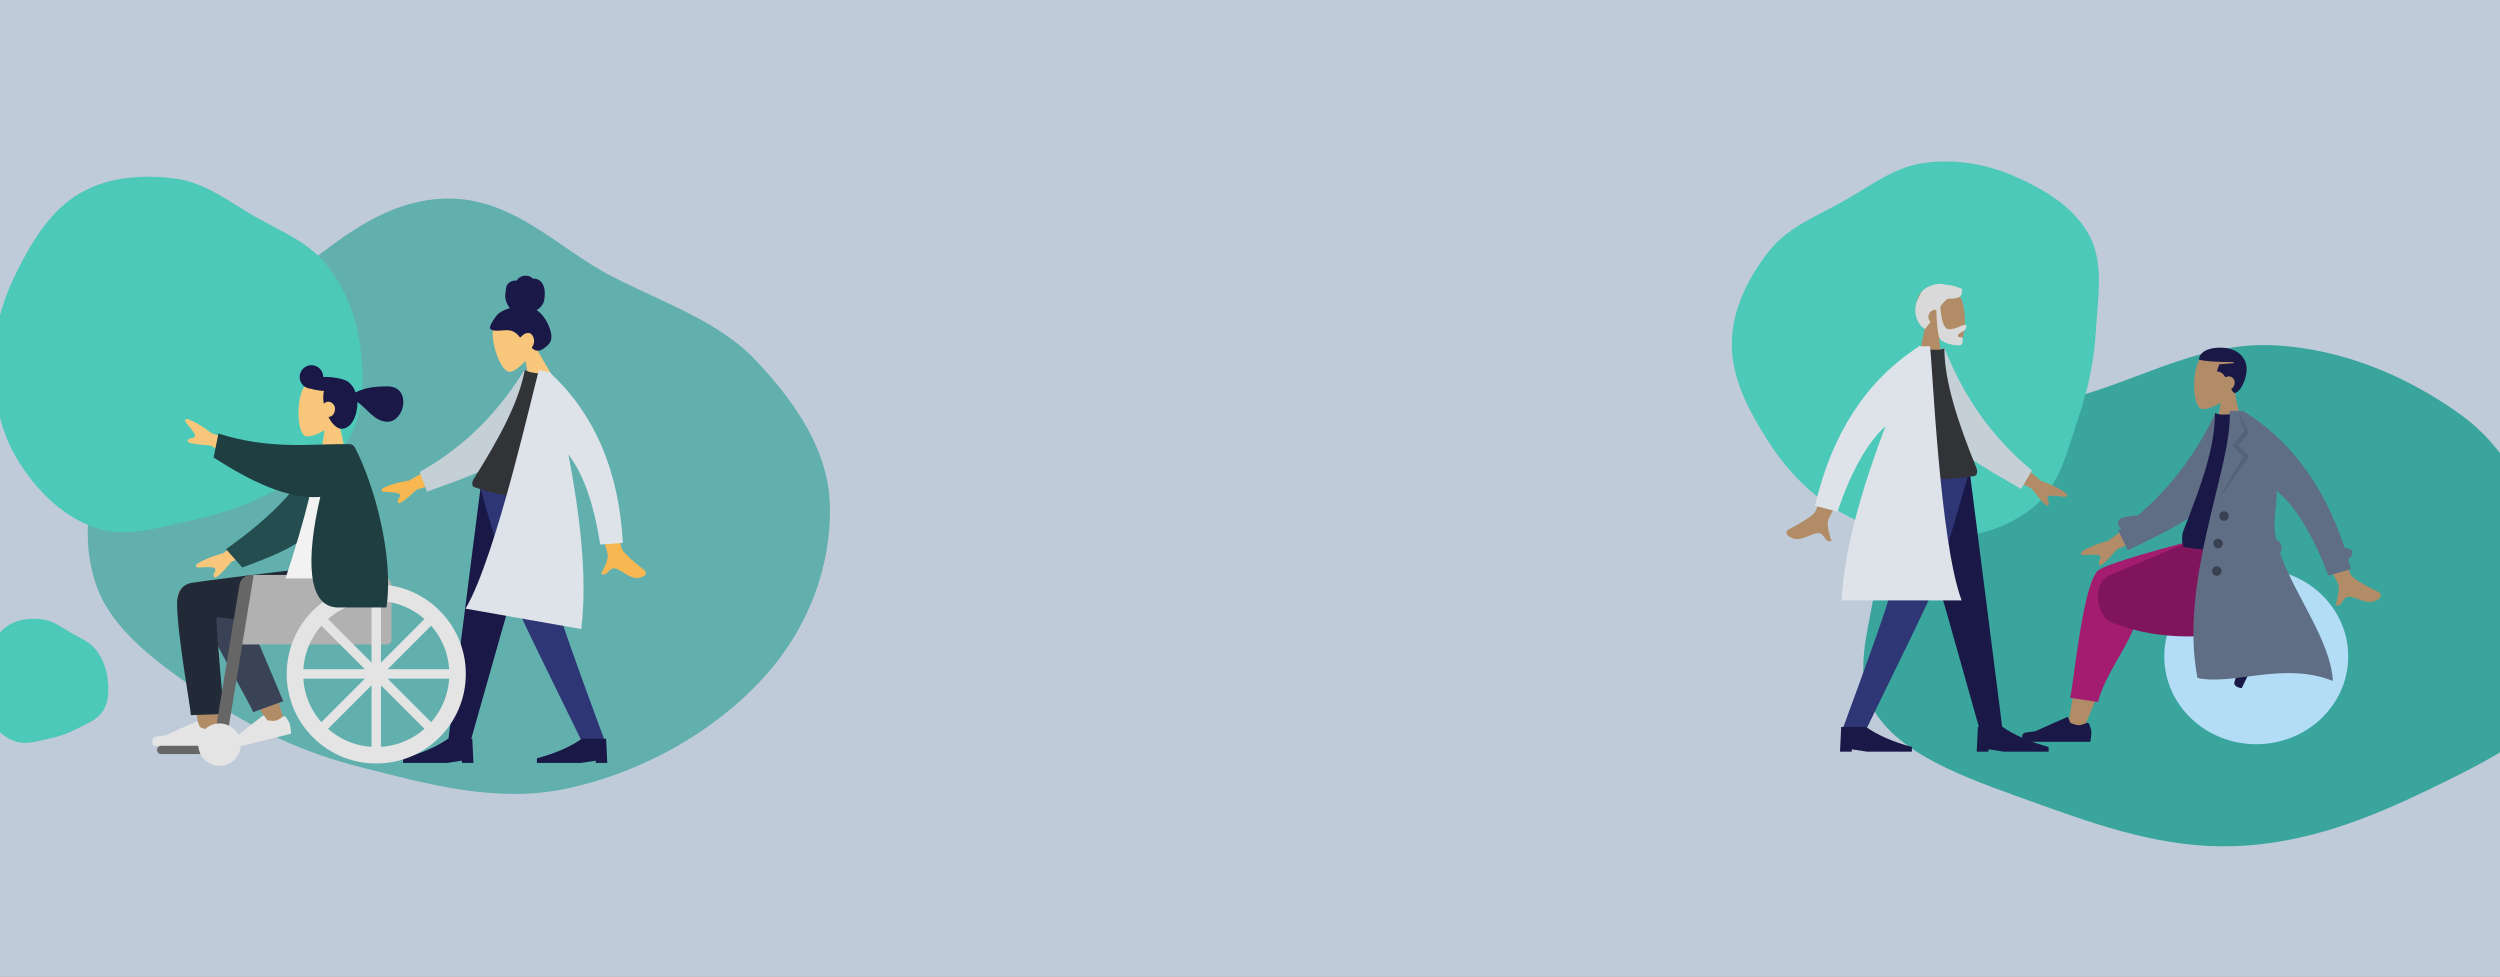 <svg width="1920" height="750" viewBox="0 0 1920 750" fill="none" xmlns="http://www.w3.org/2000/svg">
<rect x="0" y="0" width="1920" height="750" fill="#808080" stroke="none"/>
<g clip-path="url(#clip0)">
<rect width="1920" height="750" fill="#C0CBD9"/>
<path d="M82.597 520.771C83.676 529.197 83.759 538.334 79.384 545.598C75.076 552.751 66.581 555.792 59.181 559.649C52.353 563.207 45.334 565.714 37.792 567.276C29.125 569.07 20.188 572.259 11.778 569.463C3.003 566.546 -4.049 559.572 -8.97 551.729C-13.863 543.932 -15.792 534.668 -15.826 525.469C-15.86 516.519 -13.223 507.913 -9.163 499.949C-5.097 491.973 -0.189 483.989 7.58 479.554C15.21 475.199 24.505 474.558 33.218 475.758C41.16 476.851 47.568 482.043 54.539 486.019C61.219 489.829 68.537 492.671 73.371 498.658C78.475 504.98 81.565 512.715 82.597 520.771Z" fill="#4DC9B9"/>
<path opacity="0.7" d="M73.042 446.921C60.597 407.72 69.332 363.609 92.333 324.253C114.766 285.869 158.727 259.231 199.334 230.828C242.773 200.445 282.629 156.355 337.6 152.702C392.579 149.049 427.187 190.461 470.967 212.78C509.748 232.55 552.343 247.087 579.932 276.242C610.751 308.811 636.488 345.894 637.378 388.637C638.333 434.511 621.375 482.733 585.046 521.945C548.39 561.511 494.733 592.602 436.591 605.359C381.736 617.394 328.725 602.205 277.672 589.383C232.837 578.123 194.057 559.837 159.479 535.764C123.336 510.601 85.094 484.885 73.042 446.921Z" fill="#39A59C"/>
<path d="M276.711 266.153C279.802 290.282 280.041 316.448 267.511 337.251C255.174 357.735 230.846 366.443 209.654 377.489C190.1 387.68 170.001 394.859 148.402 399.331C123.582 404.469 97.986 413.601 73.904 405.594C48.773 397.24 28.578 377.268 14.486 354.809C0.474 332.479 -5.051 305.951 -5.149 279.608C-5.245 253.976 2.306 229.331 13.933 206.524C25.576 183.683 39.633 160.817 61.881 148.117C83.731 135.645 110.351 133.81 135.302 137.245C158.047 140.376 176.396 155.245 196.36 166.631C215.49 177.541 236.449 185.682 250.291 202.827C264.908 220.931 273.756 243.082 276.711 266.153Z" fill="#4DC9B9"/>
<path d="M1746.71 265.201C1802.02 268.056 1851.53 290.947 1889.39 318.16C1926.12 344.568 1940.24 380.061 1954.84 414.832C1970.05 451.028 1992.96 488.598 1976.03 524.448C1958.95 560.63 1910.05 584.788 1864.14 606.95C1819.63 628.434 1770.97 647.937 1716.22 649.858C1662.43 651.745 1612.94 634.505 1565.48 617.429C1518.48 600.522 1466.9 583.691 1443.2 551.638C1419.88 520.112 1436.47 483.308 1440.31 448.206C1444.07 413.895 1435 376.185 1465.44 348.501C1495.8 320.889 1552.94 317.065 1599.72 303.211C1648.75 288.69 1693.27 262.444 1746.71 265.201Z" fill="#39A59C"/>
<path d="M1546.76 135.204C1569.65 145.182 1592.83 158.759 1604.59 180.808C1616.17 202.519 1611.07 228.636 1609.69 253.21C1608.41 275.883 1604.19 297.453 1596.8 318.922C1588.3 343.594 1582.92 371.056 1563.22 388.148C1542.67 405.985 1514.48 413.332 1487.29 413.969C1460.26 414.602 1433.98 405.513 1410.72 391.719C1388.08 378.298 1370.32 358.63 1356.32 336.323C1342.31 313.985 1329.53 289.497 1330.01 263.118C1330.49 237.209 1342.84 212.686 1358.96 192.416C1373.65 173.938 1396.38 165.535 1416.89 153.868C1436.55 142.689 1454.72 128.431 1477.09 125.215C1500.72 121.82 1524.88 125.662 1546.76 135.204Z" fill="#4DC9B9"/>
<path fill-rule="evenodd" clip-rule="evenodd" d="M410.775 265.735C413.188 259.954 414.014 253.563 411.557 247.502C404.475 230.041 380.652 242.141 378.705 252.751C376.757 263.361 384.784 286.055 391.619 285.613C394.345 285.437 399.194 282.117 403.59 277.082L407.98 302.213L428.204 295.632L410.775 265.735Z" fill="#F9C77B"/>
<path fill-rule="evenodd" clip-rule="evenodd" d="M383.496 240.327C385.987 238.592 389.907 237.004 391.657 236.646C389.955 234.679 388.747 232.263 388.253 229.689C387.773 227.188 388.191 224.79 388.495 222.32C388.635 221.181 388.839 220.028 389.373 219.018C389.917 217.99 390.758 217.154 391.734 216.568C392.733 215.969 393.869 215.622 395.023 215.495C395.534 215.439 396.034 215.516 396.542 215.484C397.063 215.451 397.199 215.077 397.45 214.664C398.056 213.669 399.172 212.912 400.194 212.438C401.34 211.907 402.636 211.683 403.9 211.701C405.13 211.719 406.394 211.988 407.486 212.622C407.972 212.905 408.443 213.253 408.817 213.685C408.97 213.862 409.024 213.98 409.255 213.987C409.469 213.995 409.693 213.924 409.912 213.926C412.03 213.946 414.138 214.877 415.638 216.465C416.513 217.391 417.386 219.24 418.022 221.423C418.658 223.606 418.525 229.887 417.352 232.543C416.306 234.914 414.284 236.912 412.125 238.201C414.243 239.451 415.987 241.307 417.474 243.287C419.089 245.439 420.42 247.787 421.443 250.288C422.415 252.665 423.269 255.234 423.469 257.805C423.655 260.208 423.098 262.411 421.552 264.197C420.844 265.015 420.026 265.723 419.191 266.398C418.368 267.063 417.54 267.719 416.621 268.241C414.882 269.229 412.715 269.862 410.802 268.859C410.112 268.498 409.327 268.017 408.739 267.493C408.527 267.304 408.396 267.178 408.487 266.897C408.596 266.56 408.847 266.248 409.031 265.952C410.082 264.266 410.45 262.352 410.048 260.351C409.64 258.32 408.289 255.968 406.092 255.738C403.38 255.455 401.165 257.514 399.427 259.327C397.513 256.488 394.759 254.267 391.411 253.769C387.708 253.217 383.99 254.221 380.272 253.924C379.303 253.847 378.303 253.727 377.439 253.207C377.078 252.99 376.642 252.698 376.407 252.332C376.099 251.852 376.297 251.3 376.428 250.805C377.122 248.177 381.004 242.061 383.496 240.327Z" fill="#191847"/>
<path fill-rule="evenodd" clip-rule="evenodd" d="M416.767 374.844L384.64 487.149L361.2 569.924H344.104L369.012 374.844H416.767Z" fill="#191847"/>
<path fill-rule="evenodd" clip-rule="evenodd" d="M425.359 374.844C426.102 432.728 428.636 464.299 429.416 469.557C430.196 474.816 441.993 508.272 464.807 569.924H447.097C418.053 510.779 401.839 477.324 398.457 469.557C395.075 461.791 384.637 430.22 368.916 374.844H425.359Z" fill="#2F3676"/>
<path fill-rule="evenodd" clip-rule="evenodd" d="M466.39 585.949L465.504 567.34H446.896C438.072 573.543 426.552 578.565 412.336 582.405V585.949H446.009L457.529 584.177V585.949H466.39Z" fill="#191847"/>
<path fill-rule="evenodd" clip-rule="evenodd" d="M363.599 585.949L362.713 567.34H344.104C335.28 573.543 323.761 578.565 309.545 582.405V585.949H343.218L354.738 584.177V585.949H363.599Z" fill="#191847"/>
<path fill-rule="evenodd" clip-rule="evenodd" d="M344.537 351.45L314.275 369.028C306.437 370.271 299.801 372.147 294.366 374.654C293.043 375.623 291.351 377.688 296.402 377.833C301.453 377.978 306.76 378.356 307.273 380.13C307.786 381.904 304.541 383.618 305.698 386.061C306.47 387.689 311.274 384.317 320.11 375.944L349.149 367.392L344.537 351.45ZM465.519 362.867L449.669 362.375C459.944 401.12 465.499 421.632 466.332 423.911C468.208 429.038 463.609 436.581 461.613 440.651C467.56 443.556 467.258 433.572 474.755 437.371C481.598 440.838 486.688 446.861 494.891 442.213C495.899 441.642 497.06 439.396 494.506 437.518C488.143 432.84 479.02 424.724 477.839 422.117C476.229 418.562 472.122 398.812 465.519 362.867Z" fill="#F9B752"/>
<path fill-rule="evenodd" clip-rule="evenodd" d="M411.973 288.776L402.952 283.935C384.265 313.94 359.38 341.77 322.353 362.455L327.935 377.61C359.327 365.95 388.544 357.743 403.885 334.646C409.034 326.893 410.502 298.871 411.973 288.776Z" fill="#C5CFD6"/>
<path fill-rule="evenodd" clip-rule="evenodd" d="M428.842 385.467C400.896 383.524 379.302 379.716 364.058 374.044C362.17 373.341 362.435 370.035 363.729 367.988C383.885 336.106 398.838 307.823 403.047 283.952C405.405 285.706 409.897 286.698 416.523 286.93C429.564 314.594 432.575 344.227 428.842 385.467Z" fill="#323337"/>
<path fill-rule="evenodd" clip-rule="evenodd" d="M421.207 285.63L413.965 284.353C410.538 293.925 381.655 426.627 357.527 467.449L446.37 483.114C451.505 442.726 444.794 391.939 436.502 348.969C447.926 363.761 456.085 386.851 460.979 418.239L478.37 416.922C475.352 361.686 456.788 318.205 422.68 286.48C422.63 286.273 422.581 286.068 422.532 285.863L421.891 285.75C421.681 285.558 421.471 285.366 421.261 285.175L421.207 285.63V285.63Z" fill="#DDE3E9"/>
<path fill-rule="evenodd" clip-rule="evenodd" d="M1716.04 300.473C1720.27 295.512 1723.13 289.431 1722.65 282.618C1721.28 262.987 1693.95 267.305 1688.63 277.213C1683.32 287.122 1683.95 312.254 1690.82 314.025C1693.56 314.732 1699.4 313.002 1705.34 309.421L1701.61 335.8H1723.62L1716.04 300.473Z" fill="#B28B67"/>
<path fill-rule="evenodd" clip-rule="evenodd" d="M1709.19 289.811C1709.91 289.316 1710.77 289.016 1711.7 289.016C1714.23 289.016 1716.28 291.275 1716.28 293.603C1716.28 296.024 1715.14 297.897 1713.51 298.691C1714.38 300.396 1715.26 301.634 1716.28 301.858C1720.25 301.457 1725.46 291.603 1725.46 283.512C1725.46 274.656 1718.41 267 1705.28 267C1693.47 267 1689 271.868 1688.76 276.173C1693.82 277.564 1702.66 278.099 1715.37 278.008V278.925L1704.36 279.843L1702.52 285.347C1705.44 285.129 1707.53 287.131 1709.19 289.811Z" fill="#191847"/>
<path d="M1732.8 571.553C1693.79 571.553 1662.16 541.366 1662.16 504.129C1662.16 466.892 1693.79 436.706 1732.8 436.706C1771.81 436.706 1803.43 466.892 1803.43 504.129C1803.43 541.366 1771.81 571.553 1732.8 571.553Z" fill="#B3DCF7"/>
<path fill-rule="evenodd" clip-rule="evenodd" d="M1599.32 561.15C1611.07 535.136 1619.57 512.485 1622.98 500.533C1628.82 480.07 1633.27 462.064 1634.39 455.339C1637.07 439.304 1613.79 438.37 1610.71 446.339C1606.05 458.401 1597.92 498.031 1588.15 557.891L1599.32 561.15ZM1735.65 479.511C1724.87 475.249 1687.1 461.909 1668.89 458.136C1663.65 457.051 1658.58 456.044 1653.81 455.133C1639.64 452.427 1632.29 478.001 1645.94 479.966C1679.95 484.86 1728.15 489.914 1732.28 490.481C1738.06 491.276 1742.43 482.19 1735.65 479.511Z" fill="#B28B67"/>
<path fill-rule="evenodd" clip-rule="evenodd" d="M1645.11 448.095L1703.44 418.402V411.938H1696.5C1640.07 426.318 1611.24 435.533 1609.99 439.584C1609.98 439.628 1609.97 439.671 1609.96 439.715C1609.93 439.752 1609.9 439.79 1609.87 439.828C1598.69 455.208 1591.99 530.298 1589.79 535.92L1611.22 539.117C1619.42 508.719 1645.65 487.542 1644.95 451.134C1645.14 450.066 1645.19 449.054 1645.11 448.095Z" fill="#A31C6F"/>
<path fill-rule="evenodd" clip-rule="evenodd" d="M1698.6 465.73C1703.93 464.662 1708.85 463.708 1713.05 462.971C1740.22 458.206 1748.14 443.665 1743.46 411.938H1693.4C1685.23 414.286 1642.74 432.105 1620.69 441.582C1606.1 447.855 1610.7 470.467 1618.96 476.352C1619.01 476.713 1619.16 476.958 1619.42 477.068C1663.87 495.49 1699.03 485.824 1710.78 488.913L1716.21 471.774L1698.6 465.73Z" fill="#80155B"/>
<path fill-rule="evenodd" clip-rule="evenodd" d="M1731.96 476.787C1734.88 477.066 1736.94 477.503 1738.17 478.099C1739.65 478.824 1741.7 480.13 1744.31 482.017C1743.47 483.742 1735.91 499.243 1721.63 528.52C1717.05 527.779 1715.23 526.03 1716.18 523.271C1717.13 520.512 1717.9 518.209 1718.48 516.362L1719.39 490.048C1719.41 489.542 1719.83 489.145 1720.34 489.163C1720.35 489.163 1720.36 489.163 1720.36 489.164L1724.41 489.418C1726.71 487.557 1728.23 485.872 1728.96 484.365C1729.56 483.141 1729.89 481.209 1729.95 478.57L1729.95 478.57C1729.98 477.557 1730.82 476.755 1731.83 476.779C1731.88 476.78 1731.92 476.783 1731.96 476.787Z" fill="#191847"/>
<path fill-rule="evenodd" clip-rule="evenodd" d="M1604.67 556.327C1605.69 559.067 1606.2 561.116 1606.2 562.477C1606.2 564.131 1605.93 566.545 1605.38 569.718C1603.46 569.718 1586.21 569.718 1553.64 569.718C1552.29 565.273 1553.07 562.874 1555.97 562.519C1558.86 562.165 1561.27 561.845 1563.19 561.559L1587.23 550.839C1587.7 550.632 1588.24 550.84 1588.45 551.303C1588.45 551.311 1588.45 551.319 1588.46 551.327L1590 555.076C1592.68 556.328 1594.86 556.953 1596.54 556.953C1597.9 556.953 1599.78 556.403 1602.18 555.303L1602.18 555.303C1603.1 554.881 1604.19 555.285 1604.62 556.206C1604.63 556.246 1604.65 556.286 1604.67 556.327Z" fill="#191847"/>
<path fill-rule="evenodd" clip-rule="evenodd" d="M1648.5 393.712L1619.24 415.199C1611.31 417.34 1604.68 420.005 1599.35 423.192C1598.09 424.338 1596.57 426.659 1601.79 426.258C1607.01 425.857 1612.51 425.67 1613.23 427.449C1613.95 429.228 1610.79 431.356 1612.25 433.756C1613.22 435.357 1617.8 431.344 1626 421.717L1654.97 409.702L1648.5 393.712ZM1780.92 384.762L1764.76 387.687C1783.52 424.895 1793.56 444.568 1794.89 446.707C1797.9 451.519 1794.86 460.188 1793.72 464.762C1800.37 466.432 1797.91 456.338 1806.32 458.584C1814 460.633 1820.45 465.662 1827.75 459.159C1828.65 458.36 1829.34 455.824 1826.35 454.465C1818.9 451.079 1807.91 444.791 1806.16 442.394C1803.76 439.125 1795.35 419.914 1780.92 384.762Z" fill="#B28B67"/>
<path fill-rule="evenodd" clip-rule="evenodd" d="M1641.69 396.048C1637.92 395.777 1633.83 396.401 1629.44 397.881C1627.28 398.608 1626.11 400.95 1626.84 403.11C1627.27 404.365 1628.23 405.283 1629.39 405.689C1628.55 406.302 1627.7 406.912 1626.85 407.518L1634.23 422.588C1665.29 407.099 1694.49 395.422 1707.8 369.852C1712.26 361.27 1710.75 332.119 1711.18 321.515L1701.36 317.491C1687.69 345.76 1669.18 372.881 1641.69 396.048Z" fill="#5F6D85"/>
<path fill-rule="evenodd" clip-rule="evenodd" d="M1745.64 420.111C1716.8 423.279 1694.1 423.279 1677.54 420.111C1675.49 419.718 1675.58 410.874 1676.53 408.459C1691.35 370.843 1701.09 343.307 1701.09 317.18C1703.81 318.6 1708.57 318.813 1715.37 317.819C1733.63 344.743 1742.03 375.636 1745.64 420.111Z" fill="#191847"/>
<path fill-rule="evenodd" clip-rule="evenodd" d="M1751 424.558C1751.98 423.637 1752.49 422.255 1752.24 420.832L1751.76 418.122C1751.43 416.285 1749.94 414.948 1748.18 414.739C1747.87 413.362 1747.61 411.995 1747.39 410.638C1745.54 399.175 1748.7 387.935 1748.55 376.898C1763.3 389.483 1776.54 411.214 1788.25 442.091L1805.58 436.993C1804.92 434.537 1804.23 432.112 1803.52 429.716C1805.52 428.58 1807.86 423.373 1806.18 422.502C1804.44 421.602 1802.6 420.969 1800.66 420.596C1784.78 372.749 1758.8 337.756 1722.73 315.618H1719.54L1712.3 315.618C1715.37 356.238 1672.94 444.92 1687.67 520.658C1714.9 526.738 1753.77 507.819 1791.61 522.934C1790.2 492.434 1762 456.603 1751 424.558V424.558Z" fill="#5F6D85"/>
<path fill-rule="evenodd" clip-rule="evenodd" d="M1718.94 316.536L1723.67 331.089L1714.14 342L1722.75 350.574L1701.92 386.253L1727.4 350.645L1718.94 342L1727.4 332.358L1718.94 316.536Z" fill="black" fill-opacity="0.1"/>
<path fill-rule="evenodd" clip-rule="evenodd" d="M1708.03 400.013C1710.05 400.013 1711.7 398.37 1711.7 396.343C1711.7 394.317 1710.05 392.674 1708.03 392.674C1706 392.674 1704.36 394.317 1704.36 396.343C1704.36 398.37 1706 400.013 1708.03 400.013ZM1703.44 421.111C1705.47 421.111 1707.11 419.468 1707.11 417.442C1707.11 415.415 1705.47 413.772 1703.44 413.772C1701.42 413.772 1699.77 415.415 1699.77 417.442C1699.77 419.468 1701.42 421.111 1703.44 421.111ZM1702.52 442.21C1704.55 442.21 1706.19 440.567 1706.19 438.54C1706.19 436.514 1704.55 434.871 1702.52 434.871C1700.5 434.871 1698.86 436.514 1698.86 438.54C1698.86 440.567 1700.5 442.21 1702.52 442.21Z" fill="black" fill-opacity="0.4"/>
<path fill-rule="evenodd" clip-rule="evenodd" d="M1478.53 251.008C1474.36 246.113 1471.53 240.114 1472 233.391C1473.36 214.022 1500.33 218.283 1505.57 228.059C1510.82 237.835 1510.19 262.632 1503.41 264.379C1500.71 265.076 1494.95 263.369 1489.09 259.837L1492.77 285.863H1471.05L1478.53 251.008Z" fill="#B28B67"/>
<path fill-rule="evenodd" clip-rule="evenodd" d="M1490.18 235.53C1491.01 247.113 1493.21 252.904 1496.78 252.904C1502.13 252.904 1506.67 249.507 1509.02 249.507C1510.73 249.507 1510.34 251.649 1509.21 253.237C1508.27 254.547 1503.72 255.81 1503.72 257.842C1503.72 259.873 1507.32 258.301 1507.32 259.506C1507.32 261.499 1507.95 265.246 1504.49 265.246C1500.99 265.246 1490.95 263.97 1489.23 258.775C1488.12 255.422 1487.41 248.474 1487.08 237.932C1486.87 237.907 1486.65 237.894 1486.43 237.894C1483.43 237.894 1481 240.325 1481 243.324C1481 244.847 1481.63 246.223 1482.64 247.209C1481.38 248.982 1479.97 250.835 1478.36 252.747C1472.3 249.11 1467.8 238.463 1473.73 228.235C1475.37 223.224 1479.07 220.548 1483.45 219.305C1487 217.821 1490.69 217.654 1493.79 218.544C1499.89 219.066 1505.33 220.925 1506.87 222.029C1506.87 227.799 1505.76 229.511 1496.21 229.36C1493.86 230.599 1492.06 232.733 1490.18 235.53Z" fill="#D9D9D9"/>
<path fill-rule="evenodd" clip-rule="evenodd" d="M1463.81 360.984L1496.62 476.134L1520.56 561.006H1538.02L1512.58 360.984H1463.81Z" fill="#191847"/>
<path fill-rule="evenodd" clip-rule="evenodd" d="M1455.03 360.984C1454.27 420.334 1451.68 452.704 1450.89 458.097C1450.09 463.489 1438.04 497.792 1414.74 561.006H1432.83C1462.49 500.363 1479.05 466.06 1482.51 458.097C1485.96 450.133 1496.62 417.763 1512.68 360.984H1455.03Z" fill="#2F3676"/>
<path fill-rule="evenodd" clip-rule="evenodd" d="M1413.12 577.297L1414.03 558.29H1433.03C1442.05 564.626 1453.81 569.755 1468.33 573.677V577.297H1433.94L1422.17 575.487V577.297H1413.12Z" fill="#191847"/>
<path fill-rule="evenodd" clip-rule="evenodd" d="M1518.11 577.297L1519.02 558.29H1538.02C1547.04 564.626 1558.8 569.755 1573.32 573.677V577.297H1538.93L1527.16 575.487V577.297H1518.11Z" fill="#191847"/>
<path fill-rule="evenodd" clip-rule="evenodd" d="M1540.16 346.15L1567.48 369.312C1575.14 371.966 1581.49 375.045 1586.51 378.548C1587.67 379.763 1589 382.152 1583.9 381.398C1578.79 380.644 1573.38 380.081 1572.55 381.783C1571.72 383.484 1574.68 385.796 1573.09 388.058C1572.02 389.567 1567.79 385.302 1560.38 375.263L1532.69 361.442L1540.16 346.15ZM1416.44 336.127L1432.47 338.455C1415.27 375.789 1406.04 395.533 1404.8 397.688C1402 402.536 1405.29 410.981 1406.58 415.451C1400.08 417.327 1402.15 407.289 1393.94 409.793C1386.44 412.078 1380.25 417.258 1372.83 411.098C1371.91 410.341 1371.14 407.864 1374.05 406.421C1381.28 402.826 1391.89 396.248 1393.54 393.823C1395.79 390.517 1403.42 371.285 1416.44 336.127Z" fill="#B28B67"/>
<path fill-rule="evenodd" clip-rule="evenodd" d="M1483.44 270.777L1493.38 267.492C1506.85 301.152 1526.95 333.72 1560.52 361.228L1552.22 375.553C1522.71 358.171 1494.78 344.668 1483.44 318.585C1479.64 309.831 1483.13 281.244 1483.44 270.777Z" fill="#C5CFD6"/>
<path fill-rule="evenodd" clip-rule="evenodd" d="M1449.33 365.509C1477.78 368.526 1500.18 368.526 1516.52 365.509C1518.54 365.136 1518.86 361.746 1517.92 359.446C1503.3 323.626 1493.28 292.372 1493.28 267.492C1490.59 268.844 1485.9 269.047 1479.19 268.1C1461.17 293.739 1452.89 323.157 1449.33 365.509Z" fill="#323337"/>
<path fill-rule="evenodd" clip-rule="evenodd" d="M1474.71 265.951H1482.22C1483.97 276.237 1489.49 415.526 1506.52 461.091H1414.38C1416.37 419.35 1432.13 369.209 1448.09 327.25C1433.98 340.167 1421.68 362.053 1411.19 392.908L1393.93 388.478C1406.76 333.181 1433.15 292.537 1473.08 266.547C1473.17 266.348 1473.25 266.149 1473.34 265.951H1474C1474.25 265.794 1474.49 265.637 1474.74 265.482L1474.71 265.951V265.951Z" fill="#DDE3E9"/>
<path fill-rule="evenodd" clip-rule="evenodd" d="M159.644 452.501C153.145 443.688 136.902 449.522 136.912 456.818C136.937 475.975 154.419 566.917 155.332 572.659C156.244 578.401 166.022 580.279 166.591 573.105C167.497 561.69 169.181 522.117 167.496 503.707C167.004 498.329 166.486 493.131 165.963 488.262C175.151 504.767 189.122 528.096 207.876 558.248L218.299 553.486C210.114 526.519 203.402 507.48 198.164 496.371C189.195 477.349 180.785 461.06 177.245 455.322C172.57 447.742 164.987 448.749 159.644 452.501Z" fill="#B28B67"/>
<path fill-rule="evenodd" clip-rule="evenodd" d="M217.554 538.51L181.779 453.761C173.208 439.974 149.179 456.566 152.102 464.562C158.737 482.716 192.484 541.487 194.46 546.895L217.554 538.51Z" fill="#3A4355"/>
<path fill-rule="evenodd" clip-rule="evenodd" d="M136.007 463.435C136.007 487.457 146.536 543.923 146.543 549.213L172.05 548.353C167.592 499.259 165.711 474.545 166.409 474.213C167.98 473.464 230.802 482.908 249.644 483.621C276.813 484.649 288.052 467.981 288.964 436.35H236.336C191.335 441.722 161.758 445.458 147.606 447.558C138.517 448.907 136.007 456.818 136.007 463.435Z" fill="#222A38"/>
<path fill-rule="evenodd" clip-rule="evenodd" d="M219.71 550.829C221.346 553.207 222.327 555.047 222.651 556.349C223.046 557.932 223.359 560.309 223.588 563.479C221.751 563.937 205.241 568.053 174.057 575.828C171.709 571.894 171.879 569.412 174.568 568.381C177.256 567.35 179.484 566.469 181.25 565.739L201.713 549.735C202.106 549.427 202.675 549.497 202.983 549.891C202.988 549.898 202.993 549.904 202.999 549.911L205.373 553.132C208.239 553.69 210.475 553.768 212.08 553.368C213.384 553.043 215.054 552.067 217.089 550.441L217.089 550.441C217.87 549.817 219.009 549.944 219.633 550.725C219.66 550.759 219.685 550.794 219.71 550.829Z" fill="#E4E4E4"/>
<path fill-rule="evenodd" clip-rule="evenodd" d="M167.976 559.577C168.988 562.28 169.494 564.303 169.494 565.645C169.494 567.277 169.222 569.658 168.679 572.79C166.785 572.79 149.769 572.79 117.631 572.79C116.304 568.404 117.07 566.036 119.928 565.687C122.786 565.337 125.16 565.021 127.051 564.74L150.777 554.162C151.234 553.959 151.769 554.164 151.973 554.62C151.976 554.628 151.979 554.636 151.983 554.644L153.508 558.343C156.154 559.578 158.304 560.195 159.958 560.195C161.302 560.195 163.158 559.652 165.526 558.567L165.526 558.567C166.435 558.15 167.509 558.549 167.926 559.458C167.944 559.497 167.96 559.537 167.976 559.577Z" fill="#E4E4E4"/>
<path d="M123.788 572.79H165.422C167.171 572.79 168.589 574.208 168.589 575.957C168.589 577.707 167.171 579.125 165.422 579.125H123.788C122.039 579.125 120.62 577.707 120.62 575.957C120.62 574.208 122.039 572.79 123.788 572.79Z" fill="#666666"/>
<path fill-rule="evenodd" clip-rule="evenodd" d="M291.68 441.554H194.837C189.838 441.554 185.786 445.606 185.786 450.604V494.953H297.11C299.109 494.953 300.73 493.332 300.73 491.333V450.604C300.73 445.606 296.678 441.554 291.68 441.554Z" fill="#B1B1B1"/>
<path fill-rule="evenodd" clip-rule="evenodd" d="M194.837 441.554H192.851C188.418 441.554 184.638 444.764 183.92 449.138L164.064 570.074H173.735" fill="#666666"/>
<path d="M168.589 588.176C159.592 588.176 152.298 580.882 152.298 571.885C152.298 562.887 159.592 555.593 168.589 555.593C177.587 555.593 184.881 562.887 184.881 571.885C184.881 580.882 177.587 588.176 168.589 588.176Z" fill="#E4E4E4"/>
<path fill-rule="evenodd" clip-rule="evenodd" d="M288.964 586.366C326.954 586.366 357.75 555.569 357.75 517.58C357.75 479.591 326.954 448.794 288.964 448.794C250.975 448.794 220.179 479.591 220.179 517.58C220.179 555.569 250.975 586.366 288.964 586.366ZM288.964 573.695C257.973 573.695 232.85 548.571 232.85 517.58C232.85 486.589 257.973 461.465 288.964 461.465C319.956 461.465 345.079 486.589 345.079 517.58C345.079 548.571 319.956 573.695 288.964 573.695Z" fill="#E4E4E4"/>
<path d="M285.344 457.845H292.585V577.315H285.344V457.845Z" fill="#E4E4E4"/>
<path d="M245.445 476.621L248.005 474.061C248.712 473.354 249.858 473.354 250.565 474.061L332.483 555.979C333.19 556.686 333.19 557.832 332.483 558.539L329.923 561.099C329.216 561.806 328.07 561.806 327.363 561.099L245.445 479.181C244.738 478.474 244.738 477.328 245.445 476.621Z" fill="#E4E4E4"/>
<path d="M229.229 519.39V515.77C229.229 514.77 230.04 513.96 231.04 513.96H346.889C347.889 513.96 348.699 514.77 348.699 515.77V519.39C348.699 520.39 347.889 521.2 346.889 521.2H231.04C230.04 521.2 229.229 520.39 229.229 519.39Z" fill="#E4E4E4"/>
<path d="M248.005 561.099L245.445 558.539C244.738 557.832 244.738 556.686 245.445 555.979L327.363 474.061C328.07 473.354 329.216 473.354 329.923 474.061L332.483 476.621C333.19 477.328 333.19 478.474 332.483 479.181L250.565 561.099C249.858 561.806 248.712 561.806 248.005 561.099Z" fill="#E4E4E4"/>
<path fill-rule="evenodd" clip-rule="evenodd" d="M197.139 343.209L162.833 332.911C156.433 327.929 150.397 324.286 144.724 321.983C143.074 321.672 140.342 321.853 143.756 325.725C147.169 329.597 150.585 333.823 149.611 335.447C148.636 337.071 145.085 335.847 144.057 338.419C143.372 340.133 149.255 341.361 161.707 342.103L188.38 357.8L197.139 343.209ZM200.17 403.693L171.3 424.893C163.47 427.006 156.928 429.634 151.674 432.779C150.433 433.91 148.933 436.2 154.08 435.804C159.227 435.408 164.658 435.224 165.368 436.979C166.078 438.735 162.964 440.834 164.399 443.202C165.356 444.781 169.878 440.822 177.963 431.324L206.552 419.469L200.17 403.693Z" fill="#F9C77B"/>
<path fill-rule="evenodd" clip-rule="evenodd" d="M245.013 346.599C229.291 375.914 206.557 398.386 173.598 421.747L186.078 435.818C222.878 422.142 242.3 413.891 251.837 386.195C254.231 379.243 255.904 357.084 257.339 345.425L245.013 346.599Z" fill="#234D4E"/>
<path fill-rule="evenodd" clip-rule="evenodd" d="M288.964 444.269H219.274C235.06 396.124 243.124 363.08 243.466 345.137C243.483 344.223 245.173 342.611 245.92 342.822C251.386 344.366 257.235 343.788 263.467 341.09C279.988 367.662 285.702 400.377 288.964 444.269Z" fill="#F2F2F2"/>
<g clip-path="url(#clip1)">
<path fill-rule="evenodd" clip-rule="evenodd" d="M259.765 321.622C263.935 316.727 266.758 310.728 266.286 304.005C264.927 284.636 237.965 288.897 232.72 298.673C227.475 308.449 228.098 333.246 234.877 334.993C237.58 335.69 243.339 333.983 249.2 330.451L245.521 356.477H267.243L259.765 321.622Z" fill="#F9C77B"/>
<path fill-rule="evenodd" clip-rule="evenodd" d="M252.247 320.26C254.94 325.431 258.666 329.324 262.387 329.324C269.457 329.324 274.483 319.873 274.483 309.711C274.483 309.354 274.476 308.999 274.462 308.647C281.94 313.779 287.703 323.894 297.598 323.894C311.06 323.894 316.406 296.742 297.598 296.742C284.807 296.742 278.516 298.607 273.093 301.364C272.024 298.349 270.393 295.815 268.399 294.044C267.92 293.504 267.184 292.988 266.235 292.509C265.655 292.191 265.055 291.933 264.438 291.738C261.168 290.537 256.431 289.689 251.141 289.504C250.153 289.47 249.182 289.46 248.236 289.472C248.221 284.487 244.174 280.45 239.185 280.45C234.187 280.45 230.134 284.502 230.134 289.501C230.134 294.335 233.924 298.284 238.695 298.539C241.424 299.381 244.93 299.999 248.819 300.26C248.441 301.679 248.236 303.292 248.236 305.115C248.236 306.724 248.414 308.431 248.741 310.164C249.584 309.162 250.712 308.508 251.856 308.508C255.058 308.508 257.287 311.141 257.287 313.938C257.287 317.487 255.238 320.055 252.247 320.26Z" fill="#191847"/>
</g>
<path fill-rule="evenodd" clip-rule="evenodd" d="M257.52 341.133C237.543 341.297 205.133 344.945 167.754 332.945L164.064 351.384C192.314 369.553 220.92 383.628 245.986 381.629C235.101 428.319 235.603 466.539 259.633 466.539C271.109 466.539 283.495 466.539 296.792 466.539C302.694 426.877 287.183 371.884 272.803 344.146C272.254 343.087 271.085 341.09 268.331 341.09C265.932 341.09 262.333 341.09 257.534 341.09C257.529 341.105 257.524 341.119 257.52 341.133Z" fill="#1E3E41"/>
</g>
<defs>
<clipPath id="clip0">
<rect width="1920" height="750" fill="white"/>
</clipPath>
<clipPath id="clip1">
<rect width="80.552" height="76.026" fill="white" transform="matrix(-1 0 0 1 309.781 280.45)"/>
</clipPath>
</defs>
</svg>
